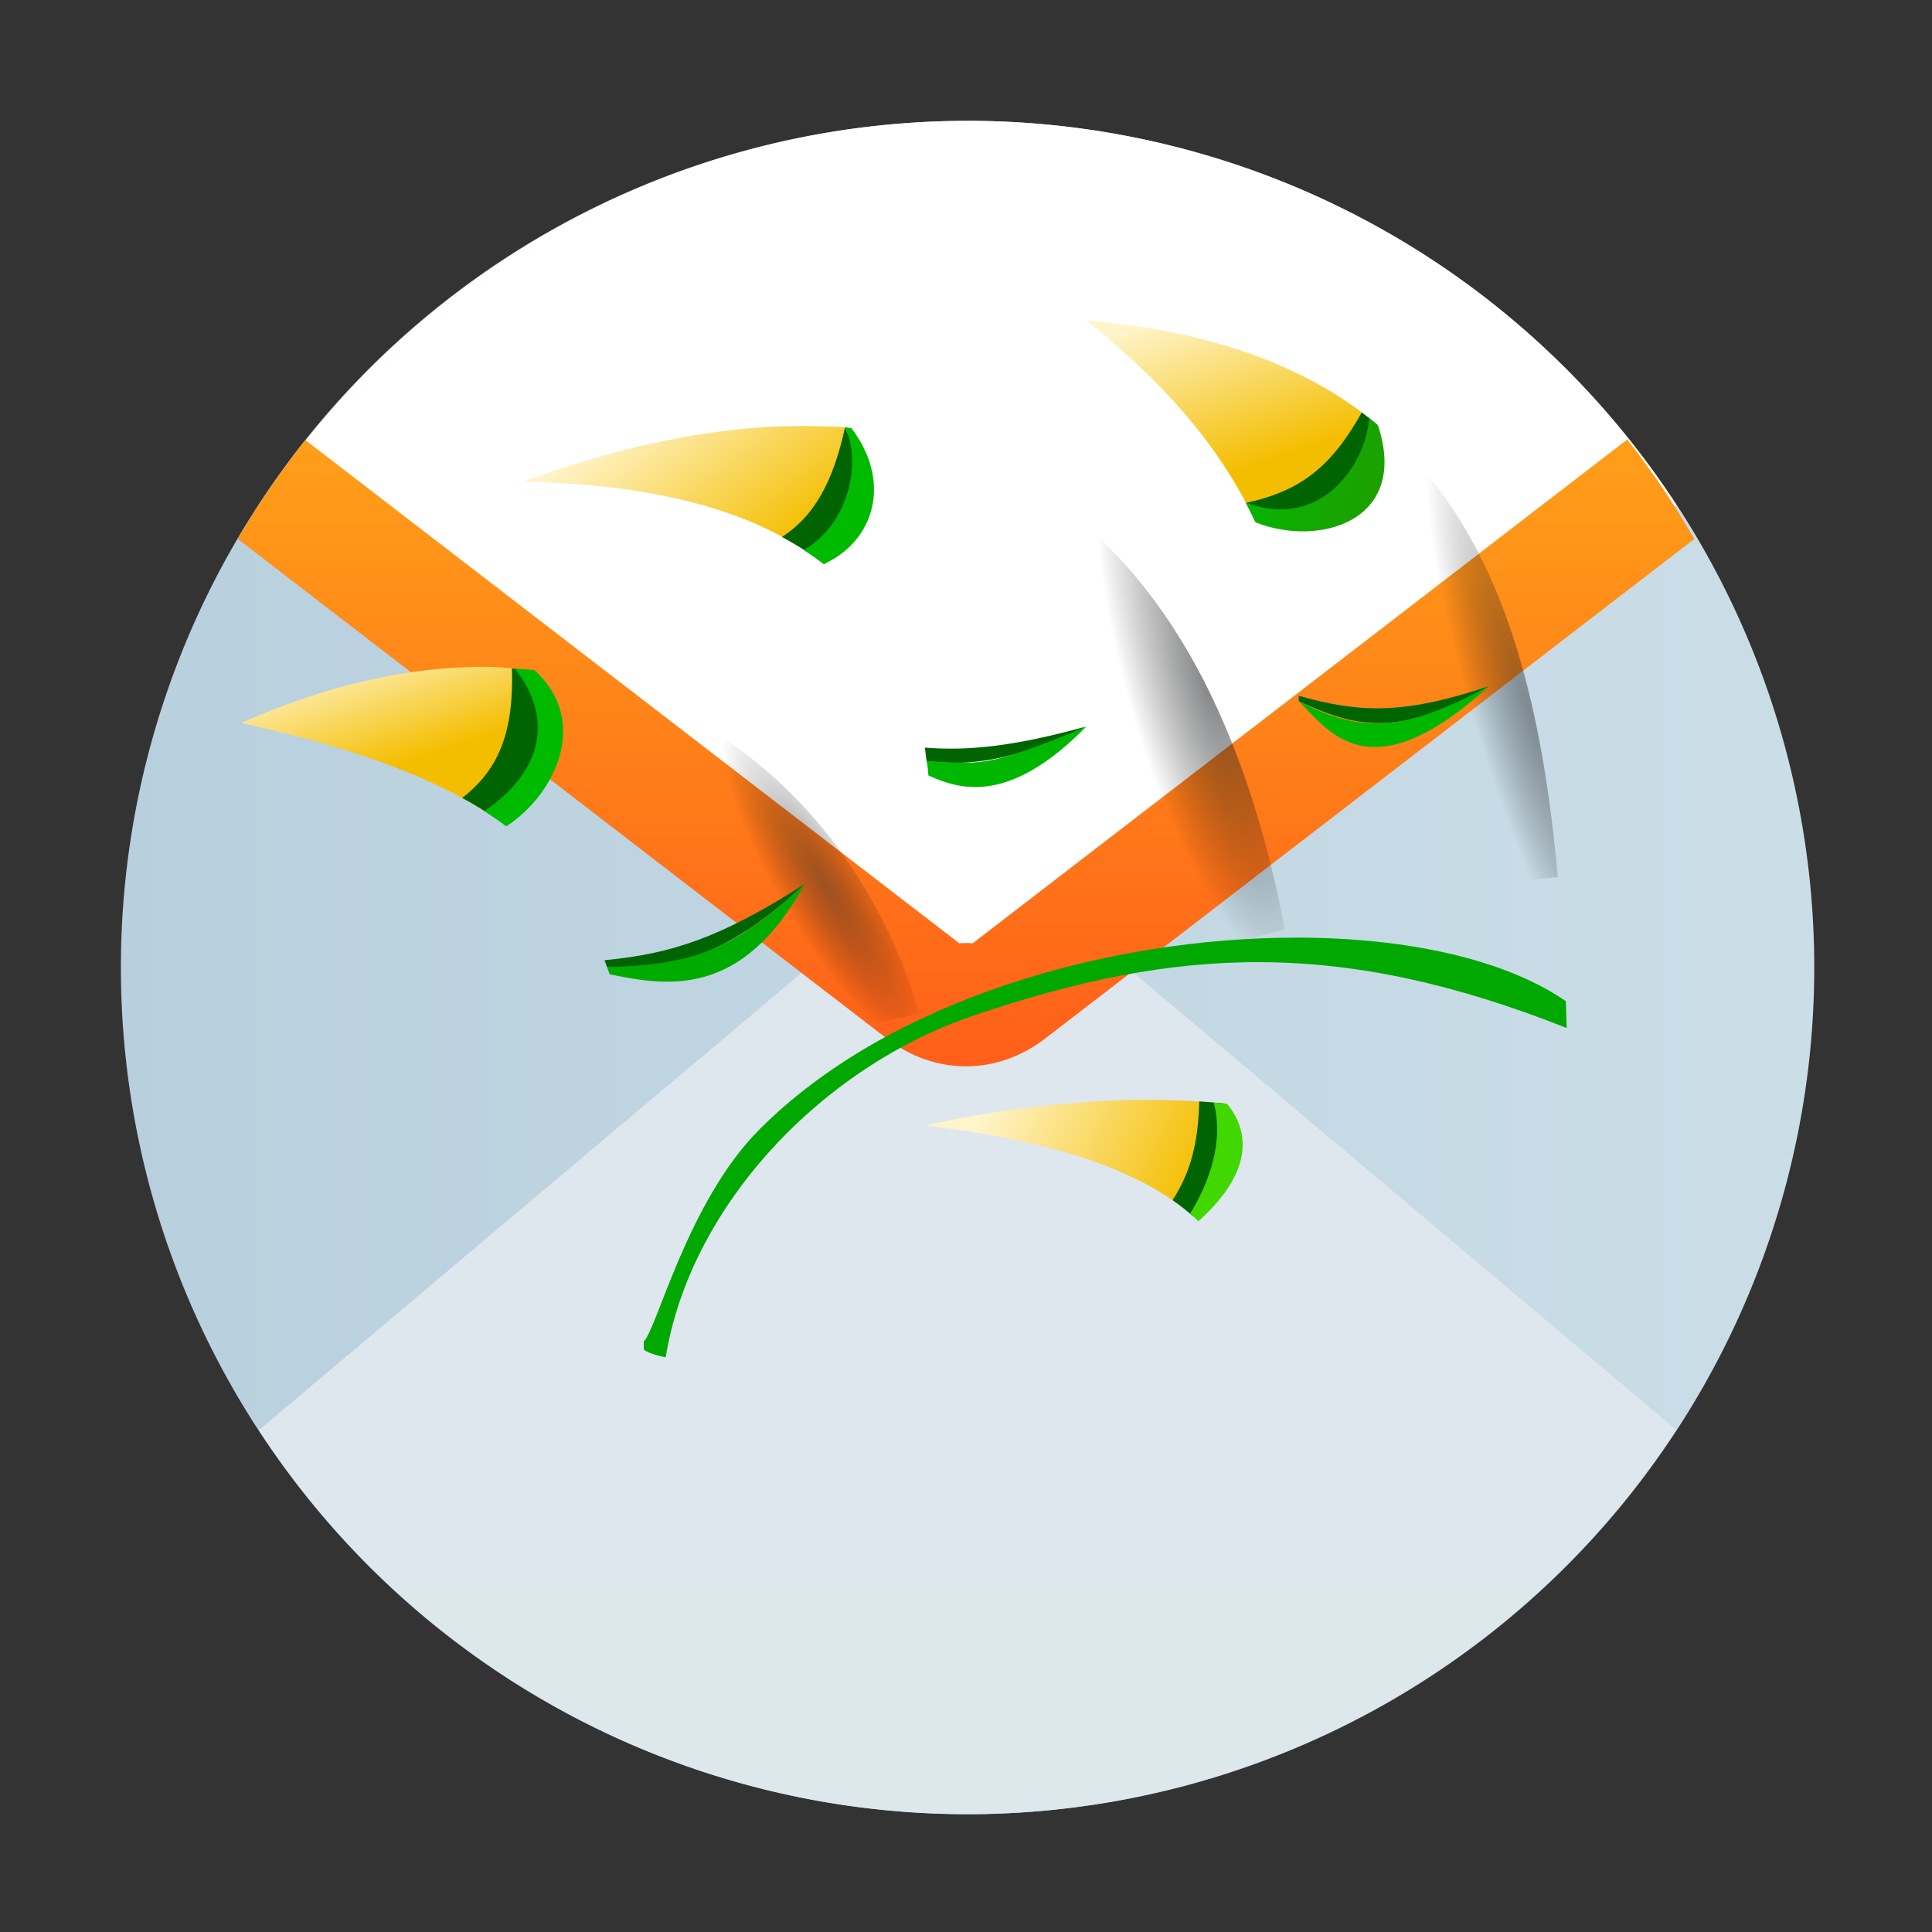 <?xml version="1.0" encoding="UTF-8" standalone="no"?>
<svg
   width="48"
   height="48"
   version="1.1"
   id="svg10395"
   sodipodi:docname="claws-mail.svg"
   inkscape:version="1.2.1 (9c6d41e410, 2022-07-14)"
   xmlns:inkscape="http://www.inkscape.org/namespaces/inkscape"
   xmlns:sodipodi="http://sodipodi.sourceforge.net/DTD/sodipodi-0.dtd"
   xmlns:xlink="http://www.w3.org/1999/xlink"
   xmlns="http://www.w3.org/2000/svg"
   xmlns:svg="http://www.w3.org/2000/svg">
  <rect width="100%" height="100%" fill="#333333" stroke="none"/>
  <sodipodi:namedview
     id="namedview10397"
     pagecolor="#ffffff"
     bordercolor="#666666"
     borderopacity="1.0"
     inkscape:showpageshadow="2"
     inkscape:pageopacity="0.0"
     inkscape:pagecheckerboard="0"
     inkscape:deskcolor="#d1d1d1"
     showgrid="false"
     inkscape:zoom="4.9166667"
     inkscape:cx="24"
     inkscape:cy="24.20339"
     inkscape:window-width="1920"
     inkscape:window-height="1011"
     inkscape:window-x="0"
     inkscape:window-y="0"
     inkscape:window-maximized="1"
     inkscape:current-layer="svg10395" />
  <defs
     id="defs10329">
    <linearGradient
       id="linearGradient4992">
      <stop
         offset="0"
         style="stop-color:#009200;stop-opacity:1"
         id="stop10253" />
      <stop
         offset="1"
         style="stop-color:#006400;stop-opacity:1"
         id="stop10255" />
    </linearGradient>
    <linearGradient
       gradientUnits="userSpaceOnUse"
       x2="422.57"
       y2="519.8"
       x1="414.57"
       y1="511.8"
       id="linearGradient4986">
      <stop
         stop-color="#292c2f"
         style="stop-opacity:0.466"
         id="stop10258" />
      <stop
         stop-opacity="0"
         offset="1"
         id="stop10260" />
    </linearGradient>
    <linearGradient
       gradientUnits="userSpaceOnUse"
       x2="422.57"
       y2="519.8"
       x1="414.57"
       y1="511.8"
       id="linearGradient4978">
      <stop
         stop-color="#292c2f"
         style="stop-opacity:0.572"
         id="stop10263" />
      <stop
         stop-opacity="0"
         offset="1"
         id="stop10265" />
    </linearGradient>
    <linearGradient
       id="linearGradient4838">
      <stop
         offset="0"
         style="stop-color:#2e9000;stop-opacity:1"
         id="stop10268" />
      <stop
         offset="1"
         style="stop-color:#00ba00;stop-opacity:1"
         id="stop10270" />
    </linearGradient>
    <linearGradient
       id="linearGradient4772">
      <stop
         style="stop-color:#c8cfd3;stop-opacity:1;"
         offset="0"
         id="stop10273" />
      <stop
         style="stop-color:#94918a;stop-opacity:1"
         offset="1"
         id="stop10275" />
    </linearGradient>
    <linearGradient
       id="linearGradient4574">
      <stop
         style="stop-color:#f4be00;stop-opacity:1;"
         offset="0"
         id="stop10278" />
      <stop
         style="stop-color:#fff4ca;stop-opacity:1"
         offset="1"
         id="stop10280" />
    </linearGradient>
    <linearGradient
       id="linearGradient4357">
      <stop
         style="stop-color:#00c200;stop-opacity:1;"
         offset="0"
         id="stop10283" />
      <stop
         style="stop-color:#007900;stop-opacity:1"
         offset="1"
         id="stop10285" />
    </linearGradient>
    <linearGradient
       id="b"
       y1="547.8"
       x1="384.57"
       y2="530.48"
       x2="394.57"
       gradientUnits="userSpaceOnUse">
      <stop
         stop-color="#ffffff"
         stop-opacity="0"
         id="stop10288" />
      <stop
         offset="1"
         stop-color="#ffffff"
         stop-opacity=".314"
         id="stop10290" />
    </linearGradient>
    <linearGradient
       id="c"
       x1="384.57"
       x2="414.57"
       gradientUnits="userSpaceOnUse">
      <stop
         stop-opacity=".275"
         id="stop10293" />
      <stop
         offset="1"
         stop-color="#ffffff"
         stop-opacity="0"
         id="stop10295" />
    </linearGradient>
    <linearGradient
       id="d"
       y1="547.8"
       x1="432.57"
       y2="527.8"
       x2="421.02"
       gradientUnits="userSpaceOnUse">
      <stop
         stop-opacity=".082"
         id="stop10298" />
      <stop
         offset="1"
         stop-opacity="0"
         id="stop10300" />
    </linearGradient>
    <linearGradient
       id="e"
       y1="44"
       y2="20"
       x2="0"
       gradientUnits="userSpaceOnUse">
      <stop
         stop-color="#eef1f2"
         id="stop10303" />
      <stop
         offset="1"
         stop-color="#f9fafb"
         id="stop10305" />
    </linearGradient>
    <linearGradient
       id="g"
       y1="511.8"
       x1="414.57"
       y2="519.8"
       x2="422.57"
       gradientUnits="userSpaceOnUse">
      <stop
         stop-color="#292c2f"
         id="stop10308" />
      <stop
         offset="1"
         stop-opacity="0"
         id="stop10310" />
    </linearGradient>
    <linearGradient
       xlink:href="#linearGradient4992"
       id="linearGradient4355"
       x1="19"
       y1="10"
       x2="25"
       y2="36"
       gradientUnits="userSpaceOnUse"
       gradientTransform="translate(-75.407,-49.974)" />
    <linearGradient
       xlink:href="#linearGradient4357"
       id="linearGradient4363"
       x1="24"
       y1="21"
       x2="32"
       y2="32"
       gradientUnits="userSpaceOnUse"
       gradientTransform="translate(-75.407,-49.974)" />
    <linearGradient
       id="e-2"
       y1="44"
       y2="20"
       x2="0"
       gradientUnits="userSpaceOnUse"
       gradientTransform="translate(-7.1525574e-6,20)">
      <stop
         stop-color="#eef1f2"
         id="stop10315" />
      <stop
         offset="1"
         stop-color="#f9fafb"
         id="stop10317" />
    </linearGradient>
    <linearGradient
       xlink:href="#linearGradient4574"
       id="linearGradient4580"
       x1="7"
       y1="13"
       x2="6"
       y2="10"
       gradientUnits="userSpaceOnUse"
       gradientTransform="translate(10.146,-40.698)" />
    <linearGradient
       xlink:href="#linearGradient4574"
       id="linearGradient4588"
       x1="16"
       y1="8"
       x2="13"
       y2="4"
       gradientUnits="userSpaceOnUse"
       gradientTransform="translate(10.146,-40.698)" />
    <linearGradient
       xlink:href="#linearGradient4574"
       id="linearGradient4654"
       x1="27"
       y1="6"
       x2="25.661"
       y2="2"
       gradientUnits="userSpaceOnUse"
       gradientTransform="translate(10.146,-40.698)" />
    <linearGradient
       xlink:href="#linearGradient4772"
       id="linearGradient4778"
       x1="19"
       y1="12"
       x2="27"
       y2="36"
       gradientUnits="userSpaceOnUse" />
    <linearGradient
       xlink:href="#linearGradient4574"
       id="linearGradient4796"
       x1="26.43"
       y1="24"
       x2="21.454"
       y2="21.637"
       gradientUnits="userSpaceOnUse"
       gradientTransform="translate(10.146,-40.698)" />
    <linearGradient
       xlink:href="#linearGradient4838"
       id="linearGradient4858"
       x1="33.5"
       y1="7"
       x2="27.568"
       y2="5"
       gradientUnits="userSpaceOnUse"
       gradientTransform="translate(10.146,-40.698)" />
    <radialGradient
       xlink:href="#g"
       id="radialGradient4974"
       cx="18.992"
       cy="-11.809"
       fx="18.992"
       fy="-11.809"
       r="8.426"
       gradientTransform="matrix(0.282,0.475,-0.119,0.07,20.891,-32.882)"
       gradientUnits="userSpaceOnUse" />
    <radialGradient
       xlink:href="#linearGradient4978"
       id="radialGradient4976"
       cx="28.3"
       cy="10.776"
       fx="28.3"
       fy="10.776"
       r="9.464"
       gradientTransform="matrix(0.203,-0.058,0.211,0.74,29.118,-36.026)"
       gradientUnits="userSpaceOnUse" />
    <radialGradient
       xlink:href="#linearGradient4986"
       id="radialGradient4984"
       cx="36.651"
       cy="12.791"
       fx="36.651"
       fy="12.791"
       r="5.854"
       gradientTransform="matrix(0.23,-0.069,0.372,1.237,31.946,-42.359)"
       gradientUnits="userSpaceOnUse" />
    <linearGradient
       id="linearGradient1545"
       x1="70.795"
       x2="81.378"
       y1="20.512"
       y2="20.512"
       gradientTransform="matrix(7.564,0,0,7.564,-543.5,-123.14)"
       gradientUnits="userSpaceOnUse">
      <stop
         stop-color="#b5cddc"
         offset="0"
         id="stop10521" />
      <stop
         stop-color="#cee0e9"
         offset="1"
         id="stop10523" />
    </linearGradient>
    <linearGradient
       id="linearGradient1454"
       x1="76.043"
       x2="76.043"
       y1="24.482"
       y2="20.084"
       gradientTransform="matrix(7.564,0,0,7.564,-543.5,-123.14)"
       gradientUnits="userSpaceOnUse">
      <stop
         stop-color="#dde8ed"
         offset="0"
         id="stop10516" />
      <stop
         stop-color="#dee6ee"
         offset="1"
         id="stop10518" />
    </linearGradient>
    <linearGradient
       id="linearGradient863"
       x1="8.576"
       x2="8.576"
       y1="9.498"
       y2="2.682"
       gradientTransform="matrix(3.733,0,0,3.733,-7.969,-9.011)"
       gradientUnits="userSpaceOnUse">
      <stop
         stop-color="#ff5f19"
         offset="0"
         id="stop10526" />
      <stop
         stop-color="#ffc819"
         offset="1"
         id="stop10528" />
    </linearGradient>
    <radialGradient
       xlink:href="#linearGradient4986"
       id="radialGradient4984-1"
       cx="36.651"
       cy="12.791"
       fx="36.651"
       fy="12.791"
       r="5.854"
       gradientTransform="matrix(0.23,-0.069,0.372,1.237,24.795,4.303)"
       gradientUnits="userSpaceOnUse" />
    <radialGradient
       xlink:href="#g"
       id="radialGradient4974-4"
       cx="18.992"
       cy="-11.809"
       fx="18.992"
       fy="-11.809"
       r="8.426"
       gradientTransform="matrix(0.282,0.475,-0.119,0.07,13.739,13.779)"
       gradientUnits="userSpaceOnUse" />
    <radialGradient
       xlink:href="#linearGradient4978"
       id="radialGradient4976-5"
       cx="28.3"
       cy="10.776"
       fx="28.3"
       fy="10.776"
       r="9.464"
       gradientTransform="matrix(0.203,-0.058,0.211,0.74,21.966,10.635)"
       gradientUnits="userSpaceOnUse" />
    <linearGradient
       inkscape:collect="always"
       xlink:href="#linearGradient4574"
       id="linearGradient11108"
       gradientUnits="userSpaceOnUse"
       gradientTransform="translate(2.994,5.963)"
       x1="7"
       y1="13"
       x2="6"
       y2="10" />
    <linearGradient
       inkscape:collect="always"
       xlink:href="#linearGradient4574"
       id="linearGradient11110"
       gradientUnits="userSpaceOnUse"
       gradientTransform="translate(2.994,5.963)"
       x1="16"
       y1="8"
       x2="13"
       y2="4" />
    <linearGradient
       inkscape:collect="always"
       xlink:href="#linearGradient4574"
       id="linearGradient11112"
       gradientUnits="userSpaceOnUse"
       gradientTransform="translate(2.994,5.963)"
       x1="27"
       y1="6"
       x2="25.661"
       y2="2" />
    <linearGradient
       inkscape:collect="always"
       xlink:href="#linearGradient4574"
       id="linearGradient11114"
       gradientUnits="userSpaceOnUse"
       gradientTransform="translate(2.994,5.963)"
       x1="26.43"
       y1="24"
       x2="21.454"
       y2="21.637" />
    <linearGradient
       inkscape:collect="always"
       xlink:href="#linearGradient4838"
       id="linearGradient11116"
       gradientUnits="userSpaceOnUse"
       gradientTransform="translate(2.994,5.963)"
       x1="33.5"
       y1="7"
       x2="27.568"
       y2="5" />
  </defs>
  <g
     stroke-width="7.564"
     id="g10556"
     transform="matrix(2.646,0,0,2.646,1.601,1.6)">
    <path
       transform="scale(0.265)"
       d="M 32,2 A 30,30 0 0 0 2,32 30,30 0 0 0 32,62 30,30 0 0 0 62,32 30,30 0 0 0 32,2 Z"
       fill="url(#linearGradient1545)"
       id="path10550"
       style="fill:url(#linearGradient1545)" />
    <path
       transform="scale(0.265)"
       d="m 31.945,28.529 a 3.715,3.129 0 0 0 -0.367,0.023 3.715,3.129 0 0 0 -0.367,0.047 3.715,3.129 0 0 0 -0.355,0.086 3.715,3.129 0 0 0 -0.352,0.109 3.715,3.129 0 0 0 -0.332,0.141 3.715,3.129 0 0 0 -0.312,0.168 3.715,3.129 0 0 0 -0.291,0.191 3.715,3.129 0 0 0 -0.195,0.152 l -22.486,18.943 a 30,30 0 0 0 25.113,13.609 30,30 0 0 0 25.104,-13.619 l -22.477,-18.934 A 3.715,3.129 0 0 0 34.353,29.235 3.715,3.129 0 0 0 34.053,29.051 3.715,3.129 0 0 0 33.736,28.891 3.715,3.129 0 0 0 33.4,28.758 3.715,3.129 0 0 0 33.049,28.657 3.715,3.129 0 0 0 32.683,28.583 3.715,3.129 0 0 0 32.316,28.54 3.715,3.129 0 0 0 31.945,28.528 Z"
       fill="url(#linearGradient1454)"
       id="path10552"
       style="fill:url(#linearGradient1454)" />
    <path
       transform="scale(0.265)"
       d="M 32,2 A 30,30 0 0 0 6.898,15.617 l 22.475,18.932 a 3.715,3.129 0 0 0 0.195,0.152 3.715,3.129 0 0 0 0.291,0.191 3.715,3.129 0 0 0 0.312,0.168 3.715,3.129 0 0 0 0.332,0.141 3.715,3.129 0 0 0 0.352,0.109 3.715,3.129 0 0 0 0.355,0.086 3.715,3.129 0 0 0 0.367,0.047 3.715,3.129 0 0 0 0.367,0.023 3.715,3.129 0 0 0 0.371,-0.01 3.715,3.129 0 0 0 0.367,-0.043 3.715,3.129 0 0 0 0.365,-0.074 3.715,3.129 0 0 0 0.352,-0.102 3.715,3.129 0 0 0 0.336,-0.133 3.715,3.129 0 0 0 0.316,-0.162 3.715,3.129 0 0 0 0.301,-0.184 3.715,3.129 0 0 0 0.273,-0.211 l 22.486,-18.941 a 30,30 0 0 0 -25.113,-13.607 z"
       fill="#ffffff"
       id="path10554" />
  </g>
  <path
     d="M 40.428,10.92 24.158,23.442 c 0.021,-0.016 -0.337,-0.016 -0.316,0 L 7.588,10.934 a 21,21 0 0 0 -1.683,2.454 l 16.123,12.411 c 1.2,0.924 2.743,0.924 3.943,0 L 42.095,13.39 a 21,21 0 0 0 -1.666,-2.471 z"
     color="#000000"
     color-rendering="auto"
     dominant-baseline="auto"
     fill="url(#linearGradient863)"
     image-rendering="auto"
     shape-rendering="auto"
     solid-color="#000000"
     style="font-variant-ligatures:normal;font-variant-position:normal;font-variant-caps:normal;font-variant-numeric:normal;font-variant-alternates:normal;font-feature-settings:normal;text-indent:0;text-decoration-line:none;text-decoration-style:solid;text-decoration-color:#000000;text-transform:none;text-orientation:mixed;white-space:normal;shape-padding:0;isolation:auto;mix-blend-mode:normal;fill:url(#linearGradient863);stroke-width:0.7;paint-order:stroke fill markers"
     id="path10558" />
  <path
     style="fill:url(#radialGradient4984-1);fill-opacity:1;fill-rule:evenodd;stroke:none;stroke-width:1px;stroke-linecap:butt;stroke-linejoin:miter;stroke-opacity:1"
     d="m 31.922,23.086 c 2.866,-0.791 5.088,-1.148 6.781,-1.293 C 38.01,14.05 35.589,8.679 26.994,7.963 c 5,4 6,7.999 4.928,15.123 z"
     id="path10339-2" />
  <path
     style="fill:#00a800;fill-opacity:1;fill-rule:evenodd;stroke:none;stroke-width:1px;stroke-linecap:butt;stroke-linejoin:miter;stroke-opacity:1"
     d="m 32.191,23.295 c -4.629,0.003 -10.106,1.531 -13.334,4.777 -1.778,1.787 -2.547,4.987 -2.863,5.252 v 0.203 c 0.15,0.126 0.545,0.195 0.545,0.195 0.611,-3.759 3.862,-7.201 7.631,-8.484 5.05,-1.72 9.105,-1.936 14.754,0.303 -0.007,-0.222 -0.013,-0.447 -0.021,-0.666 -1.5,-1.04 -3.952,-1.582 -6.711,-1.58 z"
     id="path10341-5" />
  <path
     style="opacity:0.462;fill:url(#radialGradient4974-4);fill-opacity:1;fill-rule:evenodd;stroke:none;stroke-width:1px;stroke-linecap:butt;stroke-linejoin:miter;stroke-opacity:1"
     d="M 12.187,16.568 C 10.317,16.543 8.244,16.963 5.994,17.963 c 6.675,1.483 8.946,3.524 9.676,8.555 1.82,-0.308 4.299,-0.745 7.176,-1.324 -1.282,-4.481 -5.063,-8.549 -10.658,-8.625 z"
     id="path10343-4" />
  <path
     style="fill:url(#radialGradient4976-5);fill-opacity:1;fill-rule:evenodd;stroke:none;stroke-width:1px;stroke-linecap:butt;stroke-linejoin:miter;stroke-opacity:1"
     d="m 22.877,24.904 0.078,0.264 c 2.959,-0.598 6.152,-1.305 8.967,-2.082 C 29.994,12.962 23.994,7.963 12.994,11.963 c 9.282,0.208 10.924,4.895 9.883,12.941 z"
     id="path10347-7" />
  <path
     style="fill:url(#linearGradient11108);fill-opacity:1;stroke:none;stroke-width:1.1;stroke-linecap:square;stroke-linejoin:miter;stroke-miterlimit:4;stroke-dasharray:none;stroke-dashoffset:0;stroke-opacity:1"
     d="M 12.187,16.568 C 10.317,16.543 8.244,16.963 5.994,17.963 c 2.678,0.595 4.634,1.285 6.08,2.215 A 7,5.5 0 0 0 12.994,17.463 7,5.5 0 0 0 12.906,16.621 c -0.239,-0.019 -0.472,-0.049 -0.719,-0.053 z"
     id="path10351-4" />
  <path
     style="fill:url(#linearGradient11110);fill-opacity:1;stroke:none;stroke-width:1.1;stroke-linecap:square;stroke-linejoin:miter;stroke-miterlimit:4;stroke-dasharray:none;stroke-dashoffset:0;stroke-opacity:1"
     d="M 20.32,10.59 C 18.181,10.526 15.744,10.963 12.994,11.963 c 3.015,0.068 5.22,0.61 6.797,1.58 0.735,-0.857 1.16,-1.895 1.203,-2.928 -0.222,-0.018 -0.445,-0.019 -0.674,-0.025 z"
     id="path10353-4" />
  <path
     style="fill:url(#linearGradient11112);fill-opacity:1;stroke:none;stroke-width:1.1;stroke-linecap:square;stroke-linejoin:miter;stroke-miterlimit:4;stroke-dasharray:none;stroke-dashoffset:0;stroke-opacity:1"
     d="m 26.994,7.963 c 1.915,1.532 3.238,3.066 4.088,4.773 a 4.5,3.5 0 0 0 2.785,-2.467 C 32.187,9.011 29.959,8.21 26.994,7.963 Z"
     id="path10355-3" />
  <path
     style="fill:url(#linearGradient11114);fill-opacity:1;stroke:none;stroke-width:1.1;stroke-linecap:square;stroke-linejoin:miter;stroke-miterlimit:4;stroke-dasharray:none;stroke-dashoffset:0;stroke-opacity:1"
     d="m 28.056,27.33 c -2.812,0.07 -5.062,0.633 -5.062,0.633 2.974,0.35 4.92,1.011 6.137,1.855 a 4,3 0 0 0 0.863,-1.855 4,3 0 0 0 -0.082,-0.588 c -0.632,-0.04 -1.258,-0.06 -1.855,-0.045 z"
     id="path10357-0" />
  <path
     style="fill:#006400;fill-opacity:1;fill-rule:evenodd;stroke:none;stroke-width:1px;stroke-linecap:butt;stroke-linejoin:miter;stroke-opacity:1"
     d="m 12.719,16.608 c 0.05,1.606 -0.344,2.527 -1.236,3.215 0.317,0.173 0.614,0.354 0.889,0.547 1.354,-0.764 1.702,-2.173 0.506,-3.75 -0.053,-0.004 -0.105,-0.009 -0.158,-0.012 z"
     id="path10373-7" />
  <path
     style="fill:#006400;fill-opacity:1;fill-rule:evenodd;stroke:none;stroke-width:1px;stroke-linecap:butt;stroke-linejoin:miter;stroke-opacity:1"
     d="m 33.834,10.246 c -0.754,1.342 -1.505,1.948 -2.877,2.248 0.075,0.141 0.143,0.284 0.211,0.428 2.043,0.185 3.486,-0.746 3.047,-2.373 -0.125,-0.103 -0.25,-0.205 -0.381,-0.303 z m -12.84,0.369 c -0.3,1.402 -0.8,2.234 -1.566,2.725 0.378,0.205 0.73,0.427 1.043,0.676 0.937,-0.624 1.247,-1.839 0.523,-3.4 z"
     id="path10375-8" />
  <path
     style="fill:#006400;fill-opacity:1;fill-rule:evenodd;stroke:none;stroke-width:1px;stroke-linecap:butt;stroke-linejoin:miter;stroke-opacity:1"
     d="m 36.994,17.047 c -2.111,0.708 -3.201,0.672 -4.73,0.238 0.003,0.045 0.003,0.093 0.006,0.139 1.278,0.575 2.402,0.99 4.725,-0.377 z"
     id="path10377-6" />
  <path
     style="fill:#006400;fill-opacity:1;fill-rule:evenodd;stroke:none;stroke-width:1px;stroke-linecap:butt;stroke-linejoin:miter;stroke-opacity:1"
     d="m 26.994,18.047 c -1.73,0.478 -2.88,0.617 -4.018,0.527 0.019,0.107 0.027,0.223 0.043,0.332 1.026,0.143 2.212,-0.004 3.975,-0.859 z"
     id="path10379-8" />
  <path
     style="fill:#006400;fill-opacity:1;fill-rule:evenodd;stroke:none;stroke-width:1px;stroke-linecap:butt;stroke-linejoin:miter;stroke-opacity:1"
     d="m 19.994,21.963 c -2.074,1.327 -3.294,1.734 -4.975,1.893 0.022,0.059 0.044,0.116 0.064,0.176 1.468,0.051 2.834,-0.128 4.91,-2.068 z"
     id="path10381-8" />
  <path
     style="fill:#006400;fill-opacity:1;fill-rule:evenodd;stroke:none;stroke-width:1px;stroke-linecap:butt;stroke-linejoin:miter;stroke-opacity:1"
     d="m 29.795,27.365 c -0.026,1.039 -0.218,1.769 -0.664,2.453 0.185,0.128 0.353,0.26 0.504,0.396 0.908,-0.784 1.268,-1.86 0.768,-2.801 -0.203,-0.018 -0.406,-0.037 -0.607,-0.049 z"
     id="path10383-4" />
  <path
     style="fill:url(#linearGradient11116);fill-opacity:1;fill-rule:evenodd;stroke:none;stroke-width:1px;stroke-linecap:butt;stroke-linejoin:miter;stroke-opacity:1"
     d="m 34.015,10.385 c -0.067,1.108 -1.162,2.806 -3.061,2.104 0.085,0.16 0.162,0.325 0.238,0.488 1.573,0.626 3.829,-0.021 3.045,-2.406 -0.074,-0.062 -0.146,-0.126 -0.223,-0.186 z m -13.021,0.23 c 0.402,0.825 0.14,2.373 -1.025,3.051 0.171,0.113 0.344,0.224 0.5,0.348 1.27,-0.582 1.69,-2.051 0.686,-3.375 -0.078,-0.006 -0.081,-0.018 -0.16,-0.023 z m -8.205,5.998 c 0.842,1.043 0.885,2.411 -0.754,3.541 0.19,0.121 0.371,0.247 0.543,0.377 1.251,-0.818 2.073,-2.637 0.699,-3.883 -0.16,-0.018 -0.325,-0.024 -0.488,-0.035 z"
     id="path10385-3" />
  <path
     style="fill:#40d800;fill-opacity:1;fill-rule:evenodd;stroke:none;stroke-width:1px;stroke-linecap:butt;stroke-linejoin:miter;stroke-opacity:1"
     d="m 30.156,27.395 c 0.138,0.515 0.197,1.47 -0.588,2.758 0.072,0.062 0.142,0.125 0.207,0.189 1.522,-1.371 1.157,-2.377 0.711,-2.92 -0.11,-0.01 -0.22,-0.019 -0.33,-0.027 z"
     id="path10387-1" />
  <path
     style="fill:#00ab00;fill-opacity:1;fill-rule:evenodd;stroke:none;stroke-width:1px;stroke-linecap:butt;stroke-linejoin:miter;stroke-opacity:1"
     d="m 19.994,21.963 c -1.853,1.725 -2.882,2 -4.91,2.068 0.022,0.059 0.044,0.116 0.064,0.176 1.434,0.294 3.278,0.602 4.846,-2.244 z"
     id="path10389-4" />
  <path
     style="fill:#00b700;fill-opacity:1;fill-rule:evenodd;stroke:none;stroke-width:1px;stroke-linecap:butt;stroke-linejoin:miter;stroke-opacity:1"
     d="m 26.982,18.058 c -2.577,1.073 -2.673,0.905 -3.962,0.849 0.027,0.105 0.037,0.239 0.046,0.359 0.831,0.38 2.033,0.698 3.916,-1.207 z"
     id="path10391-9" />
  <path
     style="fill:#00b700;fill-opacity:1;fill-rule:evenodd;stroke:none;stroke-width:1px;stroke-linecap:butt;stroke-linejoin:miter;stroke-opacity:1"
     d="m 36.994,17.047 c -2.059,1.099 -3.105,1.216 -4.725,0.377 0.725,0.696 1.725,2.349 4.725,-0.377 z"
     id="path10393-2" />
</svg>
